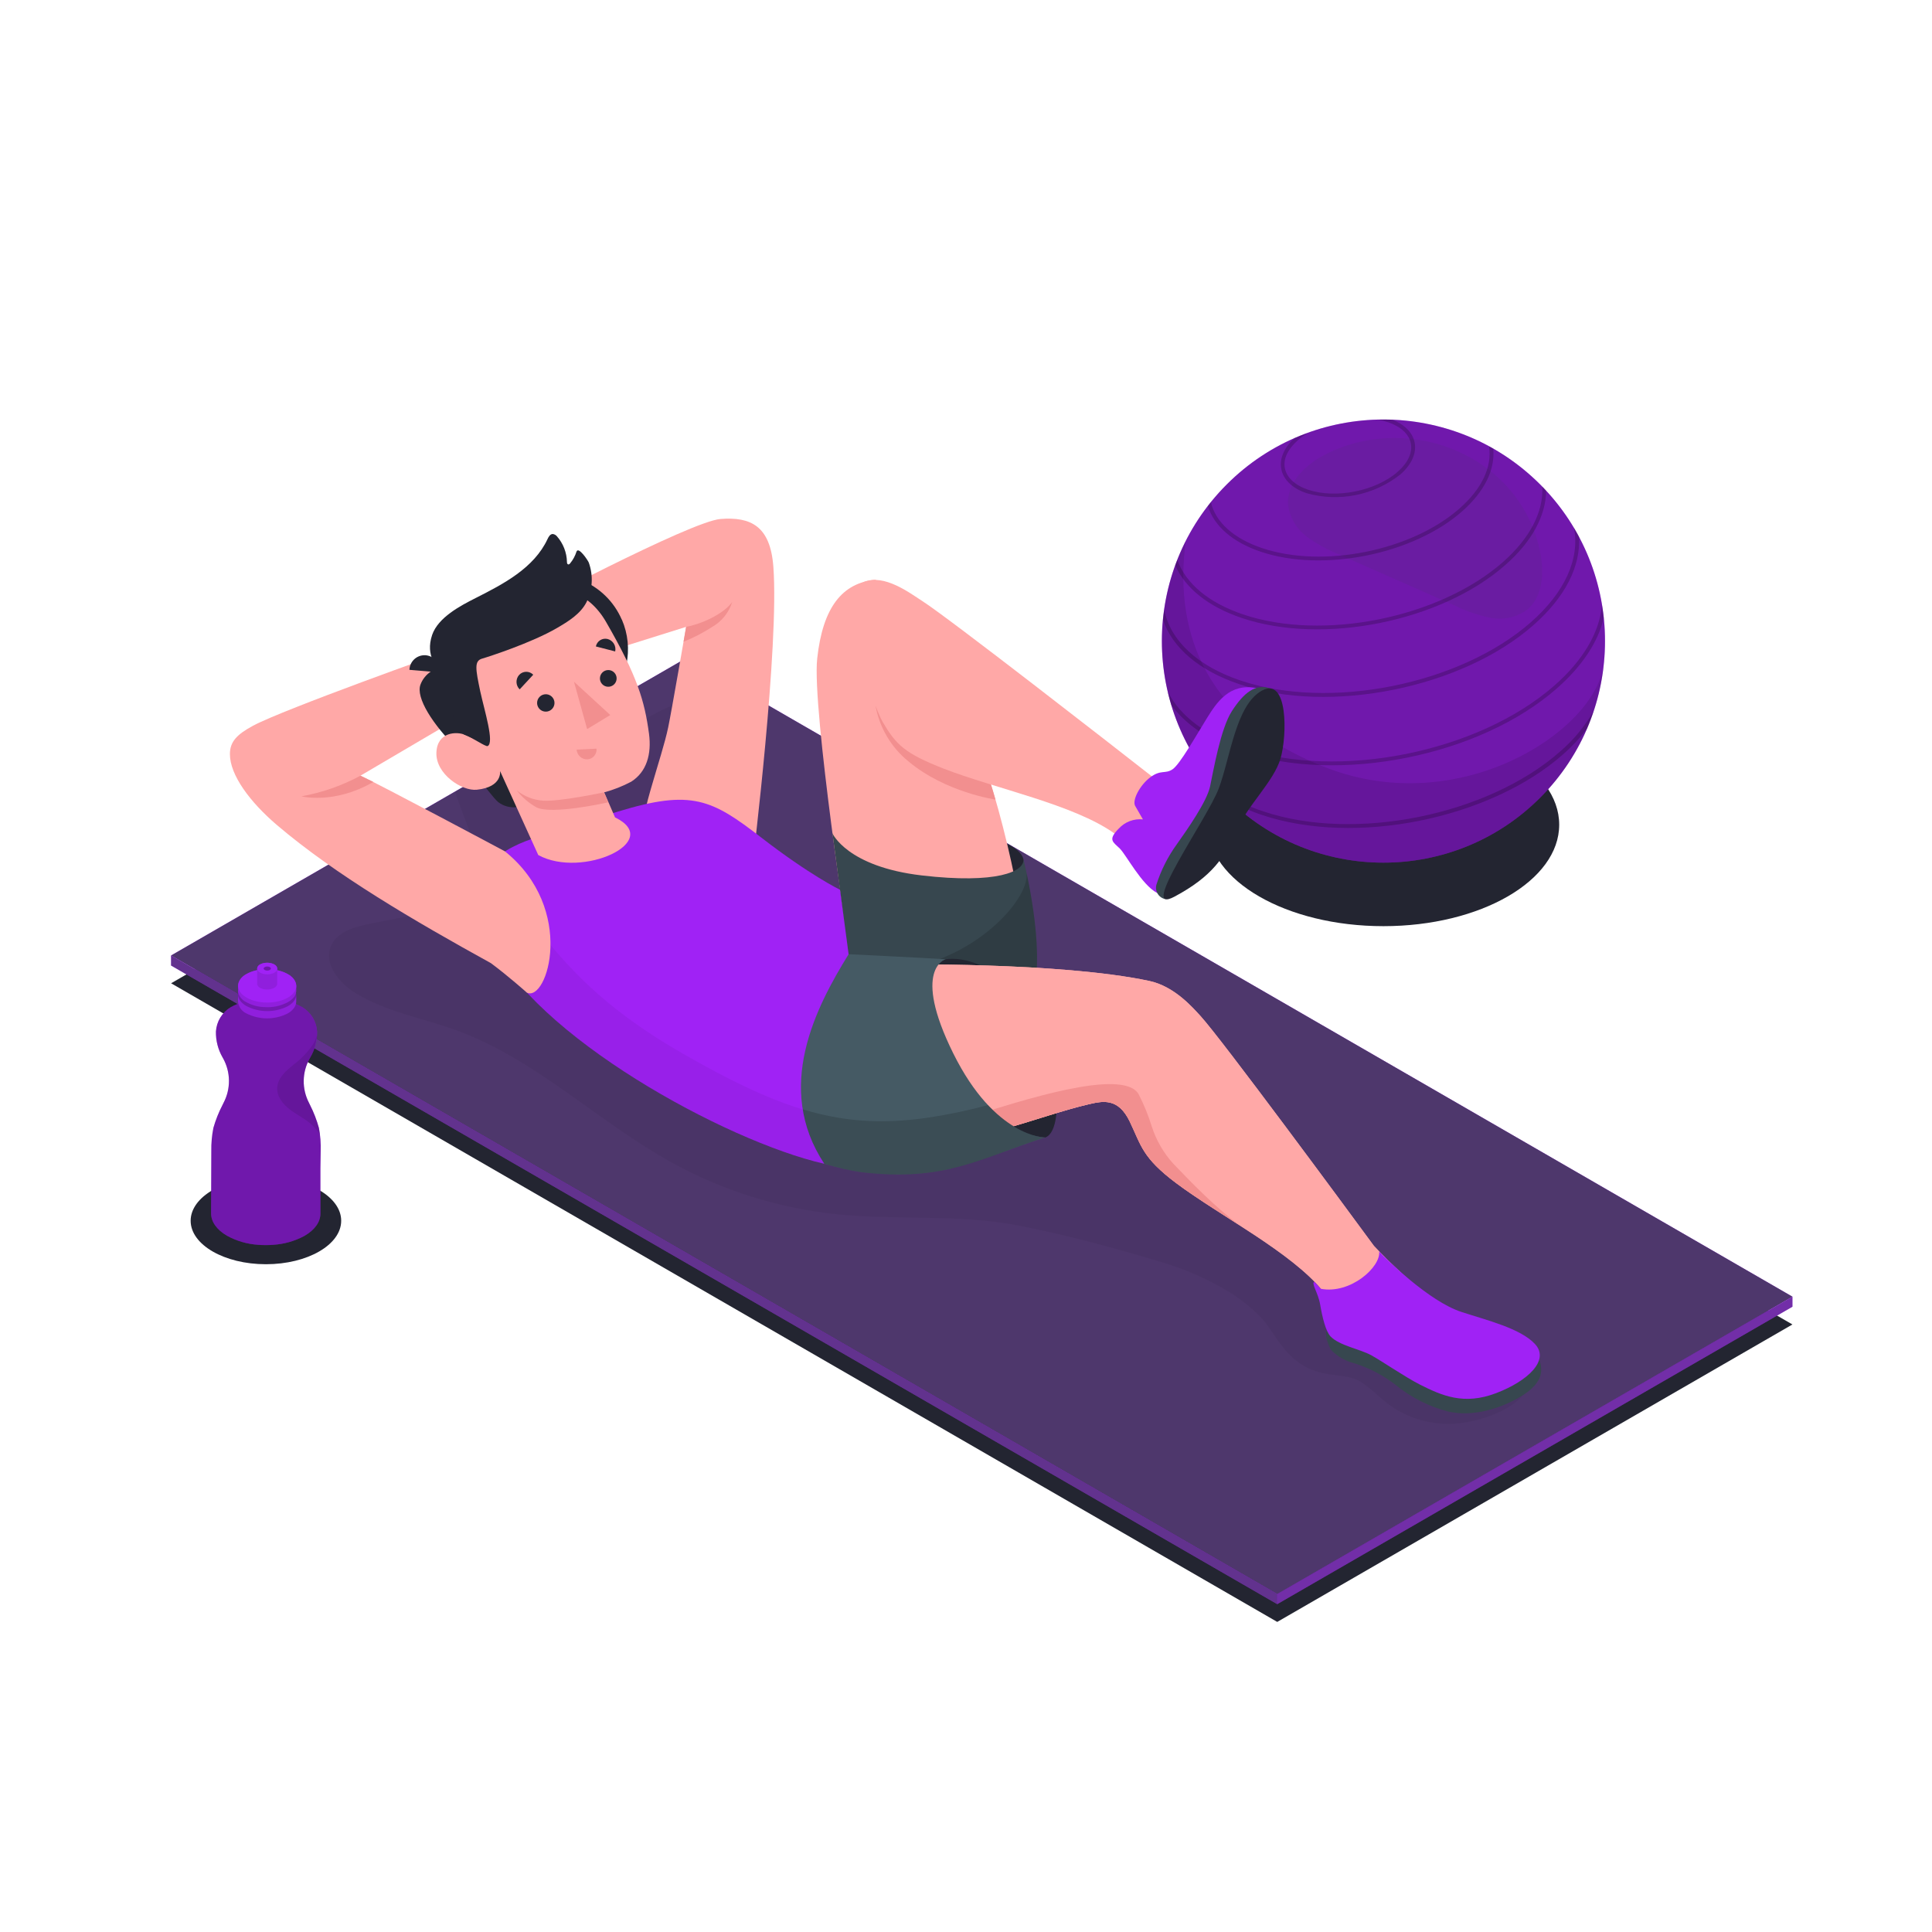<svg width="257" height="257" viewBox="0 0 257 257" fill="none" xmlns="http://www.w3.org/2000/svg">
<path d="M22.76 130.798L169.903 215.752L238.434 176.184L91.297 91.235L22.76 130.798Z" fill="#232531"/>
<path d="M35.373 168.171C40.903 168.171 45.386 165.582 45.386 162.388C45.386 159.195 40.903 156.606 35.373 156.606C29.844 156.606 25.361 159.195 25.361 162.388C25.361 165.582 29.844 168.171 35.373 168.171Z" fill="#232531"/>
<path d="M184.027 123.201C196.941 123.201 207.409 117.158 207.409 109.703C207.409 102.249 196.941 96.206 184.027 96.206C171.114 96.206 160.646 102.249 160.646 109.703C160.646 117.158 171.114 123.201 184.027 123.201Z" fill="#232531"/>
<path d="M204.869 106.118C216.378 94.609 216.378 75.948 204.869 64.438C193.359 52.928 174.698 52.928 163.188 64.438C151.678 75.948 151.678 94.609 163.188 106.118C174.698 117.628 193.359 117.628 204.869 106.118Z" fill="#A022F5"/>
<path opacity="0.3" d="M204.869 106.118C216.378 94.609 216.378 75.948 204.869 64.438C193.359 52.928 174.698 52.928 163.188 64.438C151.678 75.948 151.678 94.609 163.188 106.118C174.698 117.628 193.359 117.628 204.869 106.118Z" fill="black"/>
<path opacity="0.1" d="M176.559 60.318C173.804 61.665 171.085 64.147 171.347 67.201C171.461 68.021 171.735 68.81 172.155 69.524C172.575 70.238 173.132 70.861 173.794 71.359C175.122 72.344 176.576 73.147 178.116 73.749L193.629 80.601C195.126 81.342 196.717 81.878 198.358 82.194C199.18 82.346 200.025 82.33 200.841 82.147C201.657 81.964 202.428 81.618 203.107 81.13C205.214 79.434 205.42 76.288 204.911 73.631C202.459 60.853 187.898 54.767 176.559 60.318Z" fill="#3A3D4A"/>
<g opacity="0.2">
<path d="M170.447 62.415C170.73 63.834 171.938 64.985 173.845 65.617C175.967 66.207 178.198 66.288 180.358 65.854C182.517 65.42 184.544 64.483 186.274 63.119C187.785 61.793 188.458 60.277 188.175 58.853C187.913 57.553 186.87 56.494 185.235 55.831C184.603 55.805 183.971 55.8 183.333 55.831C183.767 55.908 184.195 56.016 184.613 56.155C186.335 56.736 187.425 57.738 187.672 58.971C187.918 60.205 187.302 61.541 185.934 62.749C183.03 65.319 177.679 66.383 174.01 65.144C172.282 64.564 171.198 63.561 170.926 62.328C170.653 61.094 171.29 59.758 172.658 58.55C173.085 58.177 173.546 57.845 174.035 57.558C173.403 57.779 172.786 58.031 172.18 58.293C170.797 59.578 170.17 61.038 170.447 62.415Z" fill="black"/>
<path d="M210.473 72.253C210.519 72.346 210.56 72.438 210.606 72.526L210.473 72.253Z" fill="black"/>
<path d="M211.989 94.576C210.818 96.628 209.299 98.461 207.502 99.994C197.89 108.454 180.198 112.016 168.078 107.94C165.825 107.22 163.715 106.112 161.843 104.666C162.383 105.288 162.948 105.879 163.534 106.45C164.922 107.257 166.389 107.918 167.913 108.423C174.081 110.479 181.612 110.634 188.838 109.179C196.065 107.724 202.984 104.687 207.856 100.405C209.066 99.351 210.164 98.175 211.131 96.894C211.439 96.118 211.727 95.368 211.989 94.576Z" fill="black"/>
<path d="M206.798 91.168C196.682 100.076 178.065 103.813 165.302 99.5C160.45 97.866 157.017 95.275 155.356 92.058C155.49 92.638 155.639 93.214 155.809 93.779C157.736 96.427 160.918 98.565 165.138 99.989C171.599 102.168 179.53 102.317 187.142 100.79C194.755 99.264 202.017 96.062 207.137 91.538C210.483 88.593 212.59 85.37 213.341 82.199C213.279 81.618 213.197 81.032 213.099 80.451C212.796 84.075 210.637 87.791 206.798 91.168Z" fill="black"/>
<path d="M213.469 86.784C213.469 86.902 213.469 87.02 213.444 87.139C213.454 87.02 213.459 86.902 213.469 86.784Z" fill="black"/>
<path d="M165.179 82.204C170.571 84.024 177.196 84.147 183.544 82.872C189.892 81.597 195.962 78.93 200.234 75.162C203.76 72.078 205.641 68.604 205.672 65.263C205.497 65.072 205.317 64.892 205.158 64.713C205.343 68.069 203.523 71.6 199.915 74.777C191.47 82.194 175.973 85.324 165.343 81.726C160.784 80.184 157.741 77.64 156.605 74.468C156.513 74.705 156.415 74.941 156.328 75.183C157.659 78.241 160.723 80.698 165.179 82.204Z" fill="black"/>
<path d="M154.714 82.487C156.004 86.229 159.551 89.22 164.845 91.004C170.864 93.06 178.265 93.178 185.354 91.754C192.442 90.33 199.232 87.349 203.991 83.145C208.191 79.454 210.298 75.322 210.041 71.369C209.825 70.968 209.604 70.572 209.368 70.182C210.19 74.325 208.16 78.791 203.652 82.764C194.23 91.05 176.893 94.53 165.009 90.521C159.314 88.598 155.716 85.267 154.873 81.135C154.807 81.582 154.755 82.029 154.709 82.482L154.714 82.487Z" fill="black"/>
<path d="M154.585 83.895C154.585 83.705 154.585 83.515 154.621 83.325C154.606 83.515 154.596 83.705 154.585 83.895Z" fill="black"/>
<path d="M167.708 73.389C171.82 74.782 176.893 74.875 181.745 73.903C186.597 72.932 191.234 70.891 194.498 68.018C197.458 65.407 198.903 62.477 198.635 59.691C198.445 59.583 198.265 59.475 198.075 59.372C198.502 62.102 197.124 65.026 194.158 67.632C187.749 73.286 175.958 75.635 167.872 72.906C164.13 71.641 161.704 69.483 161.072 66.805C160.939 66.969 160.805 67.144 160.676 67.319C161.504 69.981 163.966 72.13 167.708 73.389Z" fill="black"/>
<path d="M159.582 68.82C159.51 68.922 159.443 69.03 159.371 69.138L159.582 68.82Z" fill="black"/>
</g>
<path opacity="0.1" d="M176.518 102.152C158.96 95.409 156.338 82.461 157.726 72.017C155.784 75.87 154.712 80.104 154.586 84.417C154.459 88.731 155.282 93.02 156.995 96.981C158.708 100.941 161.27 104.478 164.5 107.339C167.73 110.201 171.55 112.319 175.688 113.543C179.826 114.767 184.183 115.067 188.45 114.422C192.717 113.777 196.79 112.203 200.382 109.811C203.974 107.419 206.997 104.267 209.237 100.579C211.477 96.89 212.88 92.755 213.346 88.465C211.989 97.49 194.061 108.891 176.518 102.152Z" fill="black"/>
<path d="M22.76 127.102L169.903 212.056L238.434 172.488L91.297 87.534L22.76 127.102Z" fill="#A022F5"/>
<path opacity="0.8" d="M22.76 127.102L169.903 212.056L238.434 172.488L91.297 87.534L22.76 127.102Z" fill="#3A3D4A"/>
<path opacity="0.05" d="M176.302 182.727C177.844 183.015 179.545 182.994 180.928 183.755C181.838 184.37 182.698 185.058 183.498 185.811C186.008 188.15 189.319 189.437 192.75 189.409C195.998 189.486 203.508 187.353 203.544 183.123C203.58 180.491 200.645 179.011 198.209 177.983C184.346 172.309 172.193 163.135 162.938 151.358C159.499 146.963 156.333 142.106 151.532 139.248C148.474 137.433 144.958 136.58 141.525 135.65C122.782 130.589 104.894 122.777 88.444 112.468C91.486 106.473 93.601 100.05 94.715 93.419C90.716 92.021 86.845 95.475 82.893 97.017C79.809 98.225 76.725 98.184 73.641 97.706L60.544 105.267C61.089 107.19 61.963 109.06 62.559 110.978C63.474 113.897 63.587 117.511 61.289 119.551C59.979 120.723 58.164 121.093 56.437 121.448L49.241 122.877C47.185 123.283 44.81 123.936 44.009 125.873C43.027 128.243 45.114 130.772 47.303 132.113C51.379 134.617 56.237 135.424 60.729 137.063C71.261 140.903 79.505 149.194 89.313 154.621C96.13 158.391 103.639 160.741 111.389 161.53C119.392 162.347 127.549 161.483 135.439 163.02C141.643 164.228 147.955 165.924 154.035 167.754C157.342 168.688 160.509 170.059 163.452 171.83C164.918 172.738 166.279 173.807 167.507 175.017C168.685 176.194 169.486 177.721 170.519 179.031C172.108 181.092 173.855 182.264 176.302 182.727Z" fill="black"/>
<path d="M22.76 127.102V128.438L169.903 213.387V212.056L22.76 127.102Z" fill="#A022F5"/>
<path opacity="0.6" d="M22.76 127.102V128.438L169.903 213.387V212.056L22.76 127.102Z" fill="#3A3D4A"/>
<path d="M169.903 212.056L238.434 172.488V173.824L169.903 213.387V212.056Z" fill="#A022F5"/>
<path opacity="0.45" d="M169.903 212.056L238.434 172.488V173.824L169.903 213.387V212.056Z" fill="#3A3D4A"/>
<path d="M42.42 150.037C42.132 148.989 41.739 147.973 41.248 147.004C41.202 146.896 41.146 146.788 41.089 146.675C40.623 145.77 40.386 144.763 40.401 143.745C40.417 142.726 40.683 141.727 41.177 140.836C41.207 140.774 41.243 140.713 41.279 140.651C41.886 139.617 42.199 138.437 42.184 137.238C42.148 136.576 41.95 135.934 41.608 135.367C41.265 134.799 40.789 134.325 40.221 133.984C39.928 133.817 39.624 133.669 39.311 133.542C39.02 133.43 38.77 133.233 38.594 132.976C38.418 132.719 38.324 132.415 38.324 132.103V130.32H32.624V132.098C32.623 132.411 32.527 132.716 32.349 132.973C32.171 133.23 31.919 133.427 31.626 133.537C31.311 133.658 31.005 133.803 30.712 133.969C30.141 134.306 29.661 134.777 29.315 135.341C28.968 135.905 28.765 136.546 28.722 137.207C28.697 138.414 29.001 139.604 29.601 140.651C29.632 140.713 29.668 140.769 29.699 140.826C30.187 141.724 30.447 142.728 30.455 143.75C30.463 144.772 30.219 145.78 29.745 146.685C29.689 146.793 29.637 146.901 29.586 147.009C29.087 147.973 28.686 148.983 28.388 150.026C28.185 151.041 28.092 152.075 28.111 153.11L28.08 161.406C28.08 162.481 28.779 163.56 30.198 164.382C31.464 165.078 32.868 165.488 34.309 165.585C34.994 165.641 35.681 165.641 36.365 165.585C37.804 165.493 39.206 165.094 40.477 164.413C41.901 163.601 42.616 162.527 42.621 161.453V155.454C42.621 154.709 42.657 153.912 42.657 153.146C42.695 152.104 42.615 151.061 42.42 150.037Z" fill="#A022F5"/>
<path opacity="0.3" d="M42.42 150.037C42.132 148.989 41.739 147.973 41.248 147.004C41.202 146.896 41.146 146.788 41.089 146.675C40.623 145.77 40.386 144.763 40.401 143.745C40.417 142.726 40.683 141.727 41.177 140.836C41.207 140.774 41.243 140.713 41.279 140.651C41.886 139.617 42.199 138.437 42.184 137.238C42.148 136.576 41.95 135.934 41.608 135.367C41.265 134.799 40.789 134.325 40.221 133.984C39.928 133.817 39.624 133.669 39.311 133.542C39.02 133.43 38.77 133.233 38.594 132.976C38.418 132.719 38.324 132.415 38.324 132.103V130.32H32.624V132.098C32.623 132.411 32.527 132.716 32.349 132.973C32.171 133.23 31.919 133.427 31.626 133.537C31.311 133.658 31.005 133.803 30.712 133.969C30.141 134.306 29.661 134.777 29.315 135.341C28.968 135.905 28.765 136.546 28.722 137.207C28.697 138.414 29.001 139.604 29.601 140.651C29.632 140.713 29.668 140.769 29.699 140.826C30.187 141.724 30.447 142.728 30.455 143.75C30.463 144.772 30.219 145.78 29.745 146.685C29.689 146.793 29.637 146.901 29.586 147.009C29.087 147.973 28.686 148.983 28.388 150.026C28.185 151.041 28.092 152.075 28.111 153.11L28.08 161.406C28.08 162.481 28.779 163.56 30.198 164.382C31.464 165.078 32.868 165.488 34.309 165.585C34.994 165.641 35.681 165.641 36.365 165.585C37.804 165.493 39.206 165.094 40.477 164.413C41.901 163.601 42.616 162.527 42.621 161.453V155.454C42.621 154.709 42.657 153.912 42.657 153.146C42.695 152.104 42.615 151.061 42.42 150.037Z" fill="black"/>
<path opacity="0.1" d="M41.177 140.836C41.207 140.774 41.243 140.713 41.279 140.651C41.789 139.765 42.086 138.772 42.148 137.752C42.026 138.164 41.853 138.559 41.634 138.929C40.933 139.961 40.065 140.867 39.064 141.612C38.087 142.409 37.008 143.313 36.885 144.568C36.761 145.822 37.62 146.886 38.596 147.621C39.573 148.356 40.709 148.87 41.588 149.723C41.962 150.099 42.294 150.515 42.58 150.962C42.546 150.654 42.496 150.349 42.431 150.047C42.139 148.996 41.743 147.976 41.248 147.004C41.202 146.896 41.146 146.788 41.089 146.675C40.623 145.77 40.386 144.763 40.401 143.745C40.417 142.726 40.683 141.727 41.177 140.836Z" fill="black"/>
<path d="M31.662 132.262V133.218C31.692 133.56 31.812 133.888 32.009 134.168C32.207 134.448 32.476 134.67 32.788 134.812C33.638 135.24 34.576 135.463 35.528 135.463C36.479 135.463 37.418 135.24 38.267 134.812C38.602 134.632 38.892 134.379 39.115 134.072C39.297 133.83 39.398 133.536 39.403 133.234V132.262C39.404 132.176 39.393 132.089 39.372 132.005C39.297 131.717 39.16 131.449 38.971 131.219C38.782 130.99 38.546 130.804 38.278 130.674L38.221 130.643C37.379 130.225 36.45 130.007 35.51 130.007C34.569 130.007 33.641 130.225 32.798 130.643C32.531 130.771 32.293 130.955 32.102 131.182C31.91 131.409 31.769 131.674 31.688 131.959C31.67 132.059 31.662 132.161 31.662 132.262Z" fill="#A022F5"/>
<path opacity="0.1" d="M31.662 132.262V133.218C31.692 133.56 31.812 133.888 32.009 134.168C32.207 134.448 32.476 134.67 32.788 134.812C33.638 135.24 34.576 135.463 35.528 135.463C36.479 135.463 37.418 135.24 38.267 134.812C38.602 134.632 38.892 134.379 39.115 134.072C39.297 133.83 39.398 133.536 39.403 133.234V132.262C39.404 132.176 39.393 132.089 39.372 132.005C39.297 131.717 39.16 131.449 38.971 131.219C38.782 130.99 38.546 130.804 38.278 130.674L38.221 130.643C37.379 130.225 36.45 130.007 35.51 130.007C34.569 130.007 33.641 130.225 32.798 130.643C32.531 130.771 32.293 130.955 32.102 131.182C31.91 131.409 31.769 131.674 31.688 131.959C31.67 132.059 31.662 132.161 31.662 132.262Z" fill="black"/>
<path opacity="0.2" d="M38.267 133.856C39.809 132.992 39.809 131.574 38.267 130.7C37.421 130.266 36.484 130.038 35.533 130.034C34.582 130.029 33.644 130.249 32.793 130.674C31.282 131.543 31.251 132.956 32.793 133.835C33.64 134.269 34.577 134.497 35.528 134.501C36.479 134.504 37.417 134.283 38.267 133.856Z" fill="black"/>
<path d="M31.668 131.142V131.717C31.657 131.808 31.657 131.899 31.668 131.99C31.745 132.276 31.883 132.543 32.073 132.771C32.263 132.999 32.5 133.183 32.767 133.311C33.512 133.716 34.341 133.94 35.188 133.964C36.247 134.041 37.306 133.822 38.247 133.331C38.588 133.158 38.888 132.912 39.126 132.612C39.25 132.442 39.336 132.248 39.377 132.041C39.4 131.954 39.411 131.864 39.408 131.774V131.183C39.379 130.842 39.259 130.515 39.061 130.236C38.863 129.957 38.594 129.736 38.283 129.595L38.077 129.482C37.247 129.101 36.343 128.912 35.43 128.928C34.517 128.944 33.62 129.165 32.803 129.574C32.492 129.712 32.223 129.929 32.024 130.204C31.824 130.48 31.701 130.803 31.668 131.142Z" fill="#A022F5"/>
<path opacity="0.1" d="M31.668 131.142V131.717C31.657 131.808 31.657 131.899 31.668 131.99C31.745 132.276 31.883 132.543 32.073 132.771C32.263 132.999 32.5 133.183 32.767 133.311C33.512 133.716 34.341 133.94 35.188 133.964C36.247 134.041 37.306 133.822 38.247 133.331C38.588 133.158 38.888 132.912 39.126 132.612C39.25 132.442 39.336 132.248 39.377 132.041C39.4 131.954 39.411 131.864 39.408 131.774V131.183C39.379 130.842 39.259 130.515 39.061 130.236C38.863 129.957 38.594 129.736 38.283 129.595L38.077 129.482C37.247 129.101 36.343 128.912 35.43 128.928C34.517 128.944 33.62 129.165 32.803 129.574C32.492 129.712 32.223 129.929 32.024 130.204C31.824 130.48 31.701 130.803 31.668 131.142Z" fill="black"/>
<path d="M31.668 131.121C31.668 132.355 33.395 133.357 35.533 133.362C37.671 133.368 39.408 132.381 39.414 131.152C39.419 129.924 37.687 128.921 35.548 128.911C33.41 128.901 31.673 129.893 31.668 131.121Z" fill="#A022F5"/>
<path d="M34.207 128.839V130.844C34.202 130.876 34.202 130.909 34.207 130.941C34.234 131.04 34.282 131.132 34.347 131.211C34.413 131.29 34.495 131.354 34.587 131.399C34.845 131.538 35.132 131.615 35.425 131.625C35.791 131.65 36.158 131.573 36.484 131.404C36.599 131.341 36.699 131.253 36.777 131.147C36.821 131.089 36.853 131.023 36.869 130.952C36.872 130.921 36.872 130.89 36.869 130.859V128.849C36.859 128.731 36.818 128.618 36.749 128.521C36.68 128.424 36.587 128.348 36.479 128.299L36.407 128.258C36.119 128.127 35.806 128.062 35.491 128.068C35.175 128.073 34.865 128.149 34.582 128.289C34.477 128.34 34.387 128.418 34.322 128.515C34.256 128.611 34.216 128.723 34.207 128.839Z" fill="#A022F5"/>
<path opacity="0.1" d="M34.207 128.839V130.844C34.202 130.876 34.202 130.909 34.207 130.941C34.234 131.04 34.282 131.132 34.347 131.211C34.413 131.29 34.495 131.354 34.587 131.399C34.845 131.538 35.132 131.615 35.425 131.625C35.791 131.65 36.158 131.573 36.484 131.404C36.599 131.341 36.699 131.253 36.777 131.147C36.821 131.089 36.853 131.023 36.869 130.952C36.872 130.921 36.872 130.89 36.869 130.859V128.849C36.859 128.731 36.818 128.618 36.749 128.521C36.68 128.424 36.587 128.348 36.479 128.299L36.407 128.258C36.119 128.127 35.806 128.062 35.491 128.068C35.175 128.073 34.865 128.149 34.582 128.289C34.477 128.34 34.387 128.418 34.322 128.515C34.256 128.611 34.216 128.723 34.207 128.839Z" fill="black"/>
<path d="M34.207 128.834C34.207 129.261 34.803 129.605 35.548 129.61C36.294 129.615 36.89 129.271 36.89 128.844C36.89 128.418 36.294 128.068 35.553 128.068C34.813 128.068 34.212 128.407 34.207 128.834Z" fill="#A022F5"/>
<path opacity="0.5" d="M35.075 128.839C35.075 128.988 35.286 129.111 35.548 129.111C35.81 129.111 36.026 128.993 36.026 128.839C36.026 128.685 35.816 128.567 35.548 128.567C35.281 128.567 35.075 128.685 35.075 128.839Z" fill="#A022F5"/>
<path opacity="0.3" d="M35.075 128.839C35.075 128.988 35.286 129.111 35.548 129.111C35.81 129.111 36.026 128.993 36.026 128.839C36.026 128.685 35.816 128.567 35.548 128.567C35.281 128.567 35.075 128.685 35.075 128.839Z" fill="black"/>
<path d="M100.127 114.766C100.127 114.766 103.679 85.9 102.872 75.358C102.461 69.955 99.85 68.727 95.851 69.035C91.852 69.344 68.979 81.5 68.979 81.5L72.217 89.364L91.271 83.386C91.271 83.386 89.333 94.617 88.886 96.75C88.439 98.883 87.498 101.756 86.758 104.332C86.393 105.596 85.884 107.246 85.884 108.043C85.884 109.924 100.127 114.766 100.127 114.766Z" fill="#FFA8A7"/>
<path d="M91.271 83.386C93.918 82.872 96.57 81.33 97.403 80.061C96.972 81.465 96.024 82.654 94.751 83.386C93.542 84.167 92.261 84.832 90.927 85.37L91.271 83.386Z" fill="#F28F8F"/>
<path d="M136.128 114.257C135.727 112.787 133.147 111.24 125.457 109.944C117.768 108.649 110.772 109.944 110.736 110.854C110.7 111.764 112.633 117.85 121.494 118.955C130.356 120.06 136.94 117.48 136.128 114.257Z" fill="#232531"/>
<path d="M112.998 126.752C112.998 126.752 107.986 94.242 108.706 87.606C109.451 80.749 112.052 77.567 116.416 77.12C122.116 80.436 125.154 88.346 128.798 96.138C132.442 103.931 136.395 120.661 136.601 128.654C136.806 136.647 130.494 142.337 123.329 143.38C116.164 144.424 112.998 126.752 112.998 126.752Z" fill="#FFA8A7"/>
<path d="M120.872 101.304C118.558 99.445 116.995 96.81 116.472 93.887L123.622 91.394L128.459 95.419C128.505 95.522 128.551 95.624 128.603 95.727L128.788 96.133C128.927 96.426 129.065 96.74 129.204 97.064L129.328 97.341L129.646 98.112L129.754 98.379C129.893 98.739 130.037 99.099 130.176 99.48C130.314 99.855 130.458 100.24 130.597 100.636C130.597 100.718 130.654 100.806 130.685 100.888C130.808 101.243 130.931 101.597 131.055 101.967C131.055 102.019 131.091 102.07 131.106 102.127C131.399 102.995 131.682 103.9 131.964 104.83L132.011 104.979C132.144 105.437 132.283 105.899 132.417 106.362C132.417 106.362 125.776 105.406 120.872 101.304Z" fill="#F28F8F"/>
<path d="M114.925 77.403C117.644 76.324 120.965 78.842 122.717 79.973C126.274 82.255 148.058 99.228 153.136 103.206C154.236 103.869 155.356 104.512 156.498 105.118L150.515 114.473C150.022 113.128 149.251 111.902 148.253 110.875C142.825 106.999 132.319 104.887 125.555 102.255C120.297 100.199 119.197 99.048 117.418 96.041C116.041 93.682 111.142 79.182 114.925 77.403Z" fill="#FFA8A7"/>
<path d="M112.885 126.927L110.736 110.854C110.736 110.854 112.664 115.29 122.615 116.452C132.566 117.613 136.38 115.938 136.128 114.257C136.128 114.257 138.729 124.316 137.721 130.859C136.714 137.402 126.737 144.357 126.737 144.357L112.885 126.927Z" fill="#37474F"/>
<path opacity="0.15" d="M117.29 129.112C116.38 129.112 115.522 129.168 114.72 129.219L125.781 143.139H128.351C131.214 140.856 136.971 135.742 137.721 130.859C138.456 126.063 137.259 119.381 136.565 116.154C136.961 119.854 128.665 128.89 117.29 129.112Z" fill="black"/>
<path d="M167.112 91.523C163.514 90.855 161.843 93.445 160.512 95.588C159.181 97.732 156.965 101.664 155.978 102.332C154.992 103 154.436 102.332 153.018 103.396C151.599 104.46 150.571 106.48 151.008 107.215L152.036 108.999C151.445 108.937 150.848 109.014 150.292 109.224C149.736 109.434 149.237 109.77 148.834 110.207C147.292 111.749 148.094 112.011 148.962 112.879C149.831 113.748 151.872 117.701 153.917 118.78C153.917 118.78 159.422 117.125 163.421 110.88C167.42 104.635 167.112 91.523 167.112 91.523Z" fill="#A022F5"/>
<path d="M155.043 119.608C154.832 119.57 154.631 119.488 154.454 119.368C154.276 119.248 154.125 119.093 154.011 118.911C153.897 118.73 153.822 118.527 153.791 118.315C153.76 118.103 153.773 117.887 153.83 117.68C154.443 115.753 155.361 113.936 156.549 112.299C157.937 110.34 160.527 106.645 160.964 104.63C161.401 102.615 162.342 96.951 163.879 94.581C165.415 92.212 166.993 90.844 169.019 91.605C171.044 92.366 164.65 107.539 162.773 110.109C160.897 112.679 155.043 119.608 155.043 119.608Z" fill="#37474F"/>
<path d="M156.225 119.279C161.288 116.58 162.959 113.954 164.449 110.541C165.94 107.128 169.44 103.967 170.34 100.898C171.239 97.829 171.342 89.96 167.862 91.867C164.382 93.774 163.658 100.811 162.126 104.876C160.594 108.942 151.26 121.926 156.225 119.279Z" fill="#232531"/>
<path d="M125.796 127.605C128.115 127.256 132.561 128.212 136.59 133.845C140.923 139.895 141.73 150.453 139.016 151.321C139.016 151.321 132.71 150.576 128.387 148.314C124.064 146.053 116.786 130.71 125.796 127.605Z" fill="#232531"/>
<path d="M199.72 177.957C193.002 175.32 187.512 170.792 182.758 165.724C178.939 160.527 162.552 138.297 159.705 135.166C158.677 134.056 156.246 131.203 152.869 130.484C140.908 127.945 118.775 128.299 118.775 128.299L110.263 126.865L93.301 142.83C95.64 145.318 98.58 147.492 102.867 149.733C107.154 151.974 111.805 153.588 118.061 153.059C130.592 152 138.107 148.458 144.819 146.891C146.762 146.438 148.777 146.022 150.304 149.209C151.83 152.396 151.954 153.989 156.472 157.381C162.27 161.73 171.83 166.592 176.004 171.773C176.692 173.043 177.102 174.445 177.207 175.885C177.602 181.344 182.187 180.275 185.883 182.65C187.893 183.94 189.394 185.513 191.82 186.052C194.029 186.507 196.311 186.465 198.502 185.929C200.47 185.456 203.302 184.037 204.269 182.115C205.533 179.561 201.642 178.718 199.72 177.957Z" fill="#FFA8A7"/>
<path d="M199.72 177.957C193.002 175.32 187.512 170.792 182.758 165.724C178.939 160.527 162.552 138.297 159.705 135.166C158.677 134.056 156.246 131.203 152.869 130.484C140.908 127.945 118.775 128.299 118.775 128.299L110.263 126.865L93.301 142.83C95.64 145.318 98.58 147.492 102.867 149.733C107.154 151.974 111.805 153.588 118.061 153.059C130.592 152 138.107 148.458 144.819 146.891C146.762 146.438 148.777 146.022 150.304 149.209C151.83 152.396 151.954 153.989 156.472 157.381C162.27 161.73 171.83 166.592 176.004 171.773C176.692 173.043 177.102 174.445 177.207 175.885C177.602 181.344 182.187 180.275 185.883 182.65C187.893 183.94 189.394 185.513 191.82 186.052C194.029 186.507 196.311 186.465 198.502 185.929C200.47 185.456 203.302 184.037 204.269 182.115C205.533 179.561 201.642 178.718 199.72 177.957Z" fill="#FFA8A7"/>
<path d="M156.071 154.796C154.795 153.386 153.829 151.724 153.234 149.918C152.773 148.412 152.179 146.95 151.46 145.549C149.374 141.951 135.526 146.541 129.394 148.422C129.05 148.936 127.616 150.478 127.097 151.758C134.529 150.247 139.875 148.037 144.794 146.891C146.737 146.438 148.752 146.022 150.278 149.209C151.805 152.396 151.928 153.989 156.446 157.381C158.8 159.144 161.782 160.979 164.768 162.922C161.427 160.337 158.908 157.741 156.071 154.796Z" fill="#F28F8F"/>
<path d="M111.564 126.865C111.564 126.865 123.735 127.456 125.796 127.605C125.796 127.605 121.222 128.844 126.794 140.101C132.365 151.357 139.022 151.306 139.022 151.306C130.284 154.097 125.745 157.237 114.607 155.932C101.33 154.015 93.276 144.074 93.276 144.074L111.564 126.865Z" fill="#455A64"/>
<path opacity="0.15" d="M138.986 151.306L138.682 151.28C137.69 151.162 134.745 150.52 131.435 146.999C128.819 147.709 126.164 148.266 123.483 148.669C113.558 150.124 106.105 148.376 95.013 142.46L93.296 144.069C97.701 149.037 103.353 152.738 109.667 154.791C110.053 154.914 110.443 155.027 110.844 155.141C111.219 155.243 111.595 155.336 111.98 155.428L112.078 155.454C112.432 155.536 112.792 155.608 113.152 155.675L113.342 155.716C113.758 155.793 114.185 155.865 114.617 155.927C115.311 156.009 115.984 156.076 116.632 156.122C117.279 156.169 117.901 156.205 118.503 156.22H119.397H120.255C121.104 156.22 121.911 156.153 122.687 156.076C123.201 156.025 123.715 155.963 124.229 155.886C125.415 155.706 126.591 155.459 127.75 155.146C128.202 155.022 128.649 154.894 129.096 154.76C130.212 154.421 131.312 154.035 132.442 153.629L133.815 153.115C135.434 152.519 137.145 151.892 139.058 151.28L138.986 151.306Z" fill="black"/>
<path d="M70.886 111.538C65.941 113.26 61.264 116.256 65.201 125.046C70.886 137.726 96.483 151.815 109.646 154.806C102.964 144.696 108.526 133.979 112.885 126.937L111.738 118.354C111.738 118.354 107.786 116.457 101.248 111.399C94.71 106.341 92.006 104.969 82.266 107.94C75.584 109.955 70.886 111.538 70.886 111.538Z" fill="#A022F5"/>
<path opacity="0.05" d="M90.911 140.199C77.455 132.489 73.224 125.621 67.946 119.027L64.492 123.247C64.584 123.517 64.687 123.795 64.8 124.079V124.126C64.918 124.424 65.042 124.722 65.18 125.036C67.668 130.582 73.965 136.4 81.366 141.442C82.425 142.162 83.503 142.864 84.599 143.55C85.149 143.894 85.699 144.228 86.249 144.578C90.018 146.842 93.918 148.881 97.927 150.684C101.69 152.418 105.606 153.794 109.626 154.796C108.161 152.622 107.183 150.157 106.758 147.569C102.086 146.145 97.074 143.735 90.911 140.199Z" fill="black"/>
<path d="M67.169 113.249C67.169 113.249 50.572 104.378 47.946 103.185L62.451 94.658L59.367 86.655C59.367 86.655 37.779 94.329 33.667 96.534C31.513 97.696 30.583 98.662 30.583 100.317C30.583 103.072 33.209 106.655 36.843 109.754C44.584 116.349 55.08 122.486 65.299 128.119C67.642 129.857 70.084 132.041 70.084 132.041C72.798 133.372 76.704 120.939 67.169 113.249Z" fill="#FFA8A7"/>
<path d="M82.708 82.42C82.195 81.228 81.451 80.149 80.521 79.245C79.591 78.34 78.492 77.628 77.286 77.148C76.08 76.668 74.792 76.431 73.494 76.449C72.197 76.467 70.916 76.741 69.724 77.254C68.532 77.767 67.454 78.51 66.549 79.441C65.644 80.371 64.932 81.47 64.452 82.676C63.973 83.882 63.735 85.17 63.753 86.468C63.772 87.765 64.045 89.046 64.558 90.238C64.63 90.397 64.713 90.551 64.79 90.706L62.276 96.164L58.596 89.333C58.596 88.794 58.397 88.274 58.036 87.873C57.675 87.473 57.179 87.22 56.643 87.164C56.371 87.142 56.098 87.175 55.839 87.261C55.581 87.347 55.342 87.485 55.138 87.666C54.935 87.847 54.77 88.068 54.654 88.315C54.538 88.562 54.473 88.829 54.464 89.102L57.296 89.343C56.678 89.758 56.204 90.354 55.939 91.05C55.26 92.808 57.604 96.39 60.75 99.536C60.75 99.536 65.196 105.812 66.27 106.696C66.966 107.225 67.837 107.468 68.706 107.374L68.974 95.038C70.779 96.013 72.843 96.401 74.879 96.148C76.915 95.896 78.821 95.015 80.334 93.629C81.847 92.243 82.89 90.421 83.319 88.415C83.748 86.409 83.542 84.319 82.728 82.435L82.708 82.42Z" fill="#232531"/>
<path d="M64.466 98.308C64.055 98.878 62.8 98.153 61.809 97.732C60.816 97.311 58.154 97.29 58.051 100.122C57.948 102.954 61.433 105.262 63.433 105.051C66.877 104.697 66.517 102.558 66.517 102.558L71.6 113.738C77.455 116.95 88.352 111.903 81.813 108.732L80.369 105.401C81.618 105.064 82.825 104.588 83.967 103.982C86.023 102.677 86.691 100.312 86.332 97.603C85.746 93.255 84.79 89.945 80.6 82.697C75.974 74.772 66.208 78.873 62.4 84.445C58.591 90.017 64.466 98.308 64.466 98.308Z" fill="#FFA8A7"/>
<path d="M64.867 99.243C64.589 99.366 62.77 98.061 61.783 97.732C60.446 97.269 58.282 88.845 58.282 88.845C58.282 88.845 56.519 87.303 57.486 84.455C58.288 82.132 61.228 80.585 63.263 79.557C66.933 77.701 71.035 75.584 72.839 71.698C72.978 71.394 73.188 71.04 73.522 71.035C73.737 71.058 73.934 71.163 74.073 71.328C74.917 72.279 75.394 73.5 75.419 74.772C75.419 74.895 75.455 75.039 75.568 75.075C75.681 75.111 75.779 75.013 75.846 74.931C76.221 74.475 76.505 73.951 76.684 73.389C76.936 72.623 78.226 74.571 78.323 74.838C78.626 75.685 78.757 76.583 78.708 77.481C78.658 78.379 78.43 79.258 78.035 80.066C77.234 81.669 75.579 82.672 74.073 83.551C70.706 85.514 64.949 87.38 64.147 87.606C63.057 87.909 63.263 88.999 63.885 91.97C64.456 94.576 65.792 98.816 64.867 99.243Z" fill="#232531"/>
<path d="M80.343 105.401C80.343 105.401 74.33 106.675 72.186 106.501C70.933 106.405 69.737 105.936 68.753 105.154C69.453 106.058 70.327 106.812 71.323 107.375C73.296 108.454 80.904 106.727 80.904 106.727L80.343 105.401Z" fill="#F28F8F"/>
<path d="M70.932 89.755L69.128 91.703C68.87 91.452 68.719 91.112 68.707 90.752C68.694 90.393 68.821 90.043 69.061 89.775C69.18 89.647 69.324 89.544 69.484 89.473C69.644 89.403 69.817 89.365 69.992 89.363C70.167 89.361 70.341 89.395 70.502 89.462C70.664 89.529 70.81 89.629 70.932 89.755Z" fill="#232531"/>
<path d="M76.704 99.716L79.351 99.587C79.368 99.762 79.35 99.938 79.297 100.105C79.244 100.272 79.158 100.427 79.043 100.56C78.929 100.693 78.789 100.802 78.632 100.879C78.474 100.957 78.303 101.002 78.128 101.011C77.769 101.021 77.421 100.892 77.155 100.65C76.89 100.409 76.728 100.074 76.704 99.716Z" fill="#F28F8F"/>
<path d="M81.834 86.655L79.264 85.992C79.298 85.821 79.367 85.659 79.466 85.516C79.565 85.372 79.692 85.251 79.84 85.158C79.988 85.066 80.153 85.005 80.325 84.978C80.498 84.952 80.673 84.961 80.842 85.005C81.186 85.102 81.481 85.326 81.665 85.633C81.85 85.94 81.91 86.305 81.834 86.655Z" fill="#232531"/>
<path d="M76.35 90.68L78.102 96.987L81.181 95.115L76.35 90.68Z" fill="#F28F8F"/>
<path d="M71.446 93.502C71.445 93.731 71.512 93.955 71.638 94.146C71.765 94.337 71.945 94.486 72.156 94.574C72.368 94.662 72.6 94.686 72.825 94.642C73.05 94.598 73.256 94.488 73.418 94.326C73.581 94.165 73.691 93.959 73.736 93.734C73.781 93.51 73.759 93.277 73.671 93.066C73.584 92.854 73.436 92.673 73.246 92.546C73.055 92.418 72.832 92.35 72.603 92.35C72.297 92.35 72.003 92.472 71.787 92.687C71.57 92.903 71.447 93.196 71.446 93.502Z" fill="#232531"/>
<path d="M79.804 90.243C79.804 90.462 79.869 90.677 79.991 90.86C80.113 91.042 80.286 91.184 80.489 91.269C80.692 91.353 80.915 91.375 81.13 91.332C81.346 91.289 81.544 91.183 81.699 91.028C81.854 90.873 81.96 90.675 82.003 90.459C82.046 90.244 82.024 90.021 81.94 89.818C81.856 89.615 81.713 89.442 81.531 89.32C81.348 89.198 81.133 89.133 80.914 89.133C80.619 89.133 80.337 89.249 80.129 89.458C79.921 89.666 79.804 89.948 79.804 90.243Z" fill="#232531"/>
<path d="M176.523 177.032C176.086 177.33 176.759 179.216 177.155 179.674C177.978 180.478 178.997 181.052 180.111 181.339C182.135 181.962 184.027 182.952 185.693 184.259C187.739 185.923 190.122 187.122 192.678 187.774C195.716 188.448 199.216 187.584 202.28 185.775C205.487 183.873 205.189 182.059 204.747 180.84L176.523 177.032Z" fill="#37474F"/>
<path d="M183.462 166.474C184.49 167.569 190.082 173.094 194.374 174.508C197.787 175.628 202.238 176.692 204.181 178.779C206.206 180.948 203.194 183.724 199.041 185.312C194.713 186.972 191.773 185.631 188.9 184.192C186.88 183.164 183.904 181.108 182.408 180.28C180.913 179.453 178.142 178.995 176.986 177.767C176.348 177.093 175.891 175.197 175.613 173.542C175.361 172 174.344 170.602 174.863 170.519L175.701 171.439C179.617 172.19 183.688 168.556 183.462 166.474Z" fill="#A022F5"/>
<path d="M47.946 103.185C45.491 104.512 42.839 105.439 40.092 105.93C40.092 105.93 44.451 107.045 49.663 104.018L47.946 103.185Z" fill="#F28F8F"/>
</svg>

